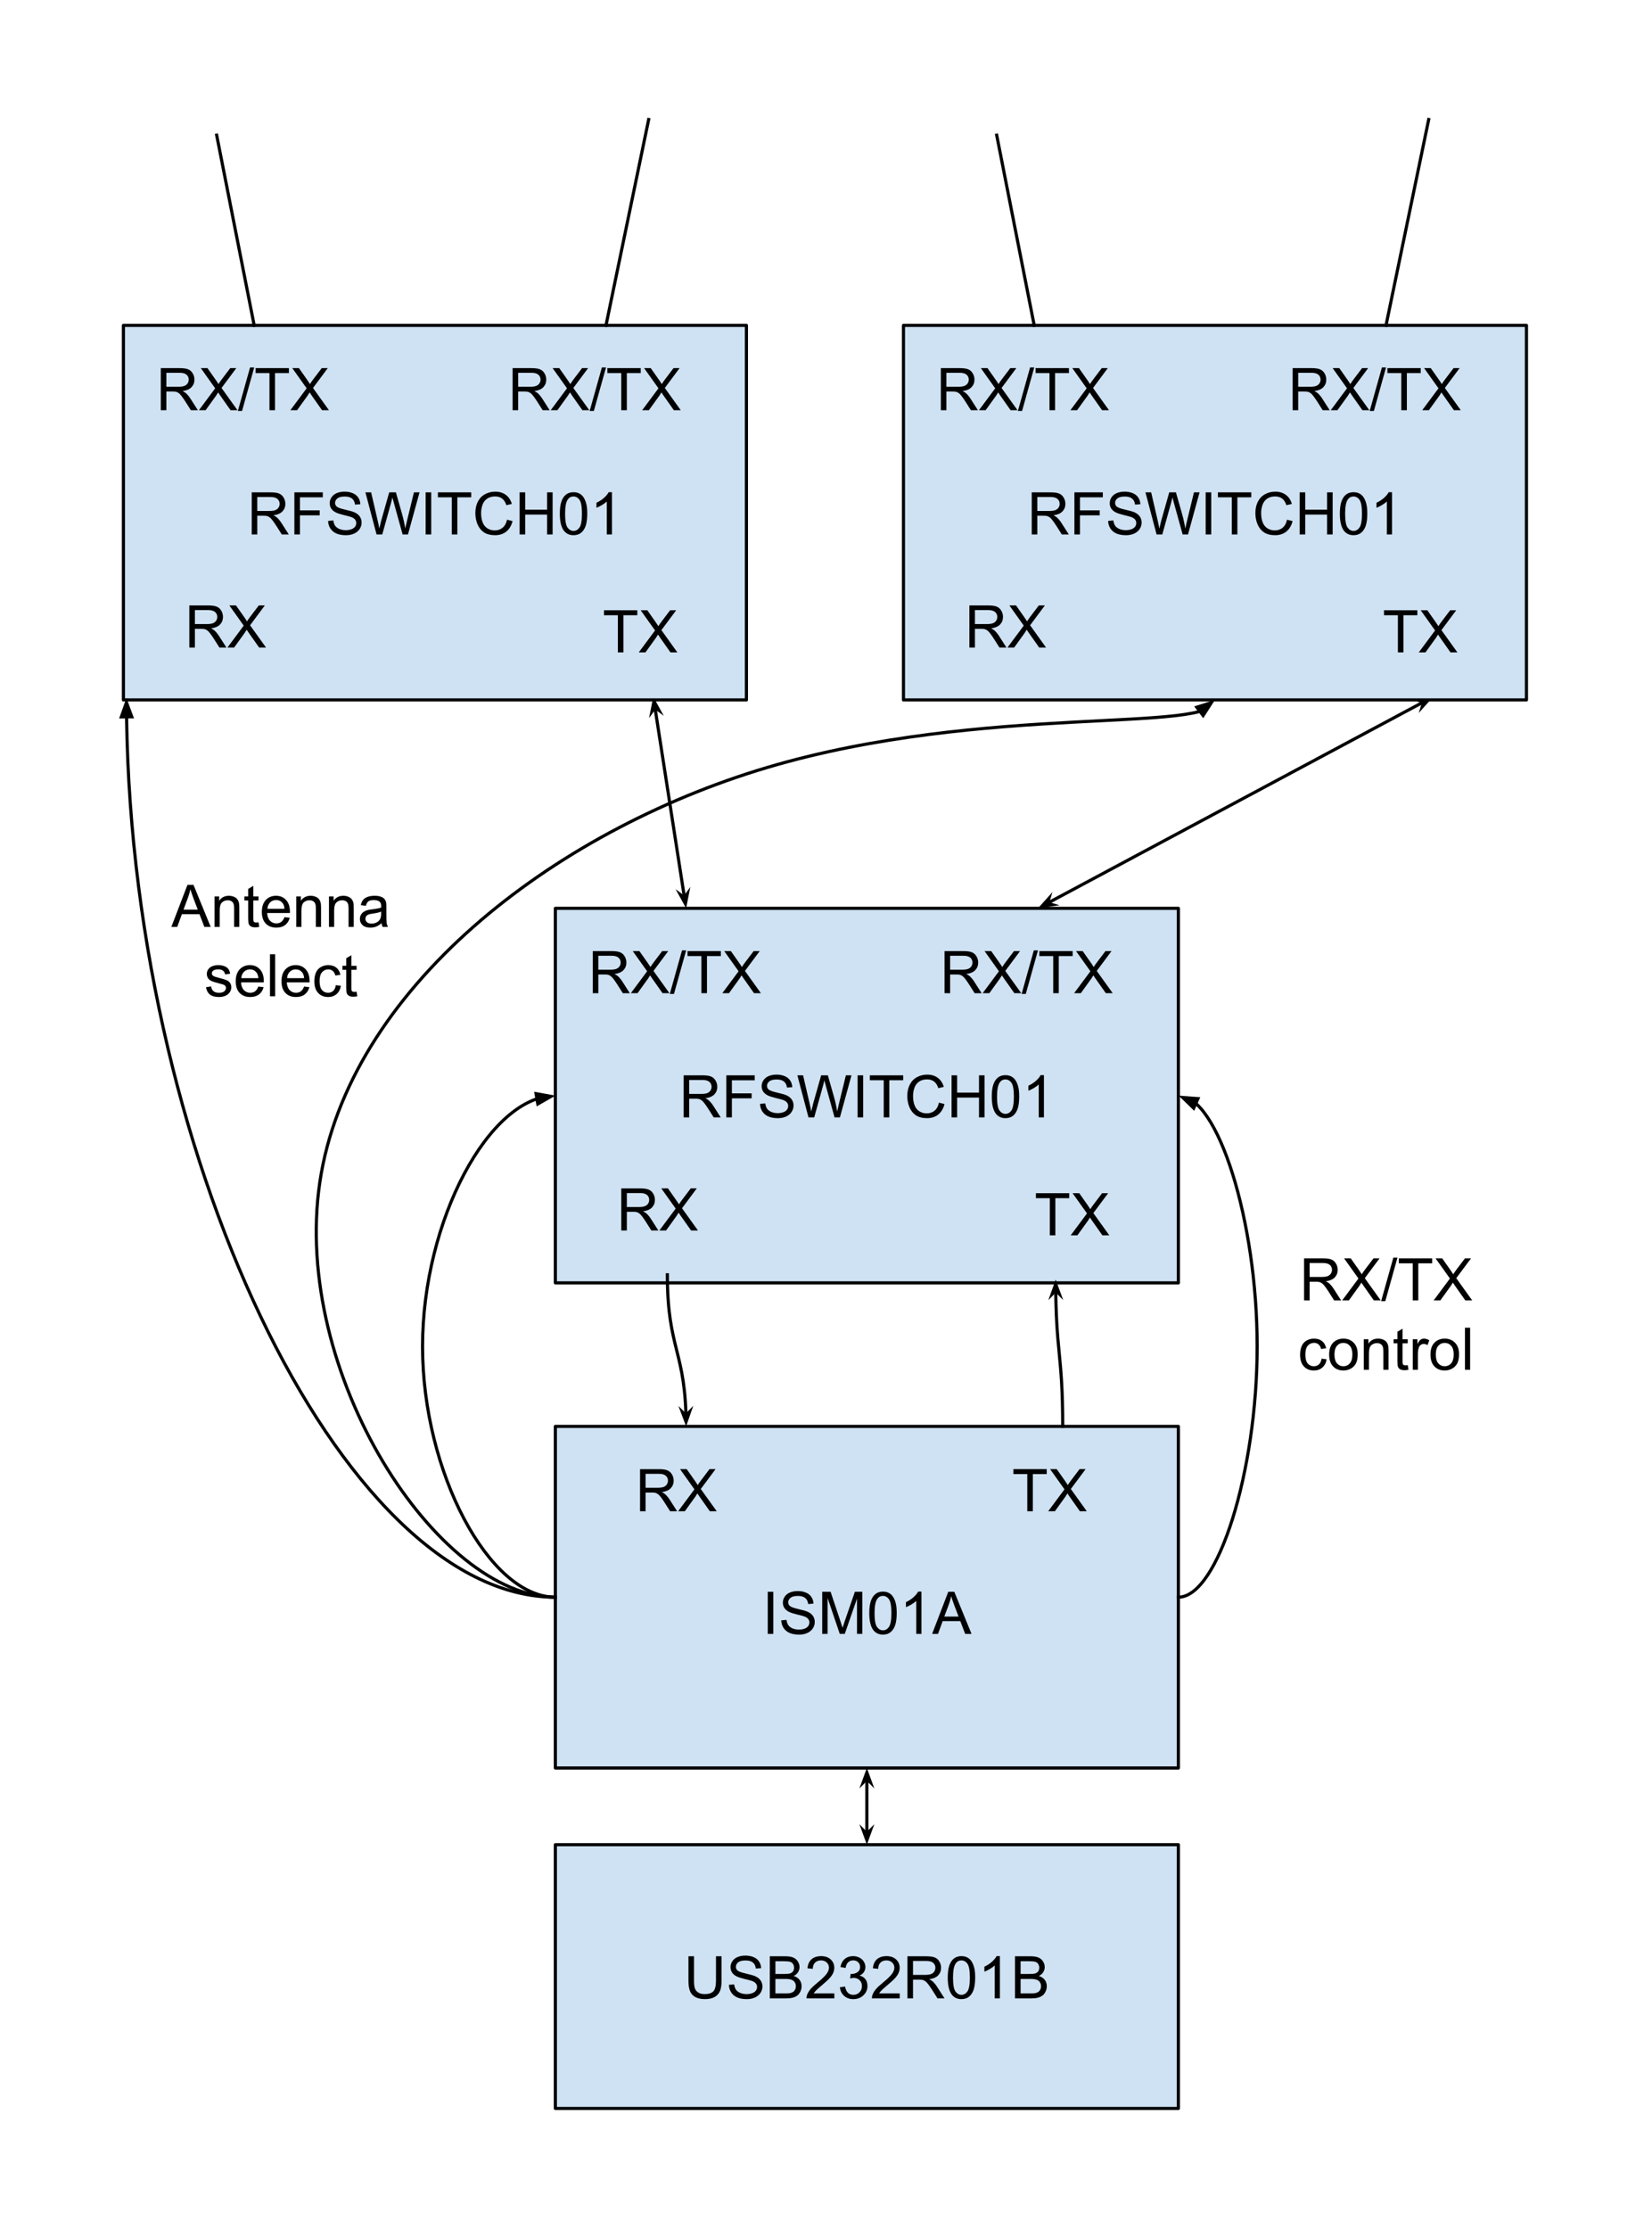 <?xml version="1.0" encoding="UTF-8" standalone="no"?>
<svg
   xmlns:dc="http://purl.org/dc/elements/1.1/"
   xmlns:cc="http://creativecommons.org/ns#"
   xmlns:rdf="http://www.w3.org/1999/02/22-rdf-syntax-ns#"
   xmlns:svg="http://www.w3.org/2000/svg"
   xmlns="http://www.w3.org/2000/svg"
   xmlns:sodipodi="http://sodipodi.sourceforge.net/DTD/sodipodi-0.dtd"
   xmlns:inkscape="http://www.inkscape.org/namespaces/inkscape"
   version="1.1"
   viewBox="0 0 524.159 707.035"
   stroke-miterlimit="10"
   id="svg191"
   sodipodi:docname="TFMODEM01_multi_antenna_extension.svg"
   width="13.868cm"
   height="18.707cm"
   style="fill:none;stroke:none;stroke-linecap:square;stroke-miterlimit:10"
   inkscape:version="0.92.3 (2405546, 2018-03-11)">
  <defs
     id="defs195" />
  <sodipodi:namedview
     pagecolor="#ffffff"
     bordercolor="#666666"
     borderopacity="1"
     objecttolerance="10"
     gridtolerance="10"
     guidetolerance="10"
     inkscape:pageopacity="0"
     inkscape:pageshadow="2"
     inkscape:window-width="1853"
     inkscape:window-height="1052"
     id="namedview193"
     showgrid="false"
     units="cm"
     fit-margin-top="1"
     fit-margin-bottom="1"
     fit-margin-left="1"
     fit-margin-right="1"
     inkscape:zoom="0.65555556"
     inkscape:cx="444.44607"
     inkscape:cy="323.24283"
     inkscape:window-x="1147"
     inkscape:window-y="428"
     inkscape:window-maximized="1"
     inkscape:current-layer="g189" />
  <clipPath
     id="p.0">
    <path
       d="M 0,0 H 960 V 720 H 0 Z"
       id="path2"
       inkscape:connector-curvature="0"
       style="clip-rule:nonzero" />
  </clipPath>
  <g
     clip-path="url(#p.0)"
     id="g189"
     transform="translate(-360.71,-4.19)">
    <path
       d="M 0,0 H 960 V 720 H 0 Z"
       id="path5"
       inkscape:connector-curvature="0"
       style="fill:#000000;fill-opacity:0;fill-rule:evenodd" />
    <path
       d="M 536.921,292.278 H 734.591 V 411.081 H 536.921 Z"
       id="path7"
       inkscape:connector-curvature="0"
       style="fill:#cfe2f3;fill-rule:evenodd" />
    <path
       d="M 536.921,292.278 H 734.591 V 411.081 H 536.921 Z"
       id="path9"
       inkscape:connector-curvature="0"
       style="fill-rule:evenodd;stroke:#000000;stroke-width:1;stroke-linecap:butt;stroke-linejoin:round" />
    <path
       d="M 536.921,456.596 H 734.591 V 564.942 H 536.921 Z"
       id="path11"
       inkscape:connector-curvature="0"
       style="fill:#cfe2f3;fill-rule:evenodd" />
    <path
       d="M 536.921,456.596 H 734.591 V 564.942 H 536.921 Z"
       id="path13"
       inkscape:connector-curvature="0"
       style="fill-rule:evenodd;stroke:#000000;stroke-width:1;stroke-linecap:butt;stroke-linejoin:round" />
    <path
       d="m 564.827,315.68 h 141.858 v 72 H 564.827 Z"
       id="path15"
       inkscape:connector-curvature="0"
       style="fill:#000000;fill-opacity:0;fill-rule:evenodd" />
    <path
       d="m 577.626,358.6 v -13.359 h 5.922 q 1.781,0 2.703,0.359 0.938,0.359 1.484,1.281 0.562,0.906 0.562,2.016 0,1.406 -0.922,2.391 -0.922,0.969 -2.844,1.234 0.703,0.344 1.078,0.672 0.766,0.703 1.453,1.766 l 2.328,3.641 h -2.219 l -1.766,-2.781 q -0.781,-1.203 -1.281,-1.828 -0.5,-0.641 -0.906,-0.891 -0.391,-0.266 -0.797,-0.359 -0.297,-0.078 -0.984,-0.078 h -2.047 v 5.938 z m 1.766,-7.453 h 3.797 q 1.219,0 1.891,-0.25 0.688,-0.266 1.047,-0.812 0.359,-0.547 0.359,-1.188 0,-0.953 -0.688,-1.562 -0.688,-0.609 -2.188,-0.609 h -4.219 z m 11.77,7.453 v -13.359 h 9.016 v 1.578 h -7.25 v 4.141 h 6.266 v 1.578 h -6.266 v 6.062 z m 10.709,-4.297 1.656,-0.141 q 0.125,1 0.547,1.641 0.438,0.641 1.344,1.047 0.922,0.391 2.062,0.391 1,0 1.781,-0.297 0.781,-0.297 1.156,-0.812 0.375,-0.531 0.375,-1.156 0,-0.625 -0.375,-1.094 -0.359,-0.469 -1.188,-0.797 -0.547,-0.203 -2.391,-0.641 -1.828,-0.453 -2.562,-0.844 -0.969,-0.5 -1.438,-1.234 -0.469,-0.75 -0.469,-1.672 0,-1 0.578,-1.875 0.578,-0.891 1.672,-1.344 1.109,-0.453 2.453,-0.453 1.484,0 2.609,0.484 1.141,0.469 1.75,1.406 0.609,0.922 0.656,2.094 l -1.688,0.125 q -0.141,-1.266 -0.938,-1.906 -0.781,-0.656 -2.312,-0.656 -1.609,0 -2.344,0.594 -0.734,0.594 -0.734,1.422 0,0.719 0.531,1.172 0.5,0.469 2.656,0.969 2.156,0.484 2.953,0.844 1.172,0.531 1.719,1.359 0.562,0.828 0.562,1.906 0,1.062 -0.609,2.016 -0.609,0.938 -1.75,1.469 -1.141,0.516 -2.578,0.516 -1.812,0 -3.047,-0.531 -1.219,-0.531 -1.922,-1.594 -0.688,-1.062 -0.719,-2.406 z m 15.365,4.297 -3.531,-13.359 h 1.812 l 2.031,8.766 q 0.328,1.375 0.562,2.719 0.5,-2.141 0.594,-2.469 l 2.547,-9.016 h 2.125 l 1.922,6.766 q 0.719,2.516 1.031,4.719 0.266,-1.266 0.672,-2.891 l 2.094,-8.594 h 1.781 l -3.672,13.359 h -1.703 l -2.812,-10.172 q -0.359,-1.281 -0.422,-1.562 -0.203,0.906 -0.391,1.562 l -2.828,10.172 z m 15.577,0 v -13.359 h 1.766 v 13.359 z m 8.293,0 v -11.781 h -4.406 v -1.578 h 10.578 v 1.578 h -4.406 v 11.781 z m 17.521,-4.688 1.766,0.453 q -0.562,2.172 -2,3.328 -1.438,1.141 -3.531,1.141 -2.156,0 -3.516,-0.875 -1.344,-0.891 -2.062,-2.547 -0.703,-1.672 -0.703,-3.594 0,-2.078 0.797,-3.625 0.797,-1.562 2.266,-2.359 1.484,-0.812 3.25,-0.812 2,0 3.359,1.016 1.375,1.016 1.906,2.875 l -1.734,0.406 q -0.469,-1.453 -1.359,-2.109 -0.875,-0.672 -2.203,-0.672 -1.547,0 -2.578,0.734 -1.031,0.734 -1.453,1.984 -0.422,1.234 -0.422,2.562 0,1.703 0.5,2.969 0.5,1.266 1.547,1.906 1.047,0.625 2.266,0.625 1.484,0 2.516,-0.859 1.031,-0.859 1.391,-2.547 z m 4.004,4.688 v -13.359 h 1.766 v 5.484 h 6.938 v -5.484 h 1.766 v 13.359 h -1.766 v -6.297 h -6.938 v 6.297 z m 12.754,-6.594 q 0,-2.359 0.484,-3.797 0.484,-1.453 1.438,-2.234 0.969,-0.781 2.422,-0.781 1.078,0 1.891,0.438 0.812,0.422 1.328,1.25 0.531,0.812 0.828,1.984 0.312,1.156 0.312,3.141 0,2.359 -0.484,3.812 -0.484,1.438 -1.453,2.234 -0.953,0.781 -2.422,0.781 -1.922,0 -3.031,-1.391 -1.312,-1.672 -1.312,-5.438 z m 1.672,0 q 0,3.297 0.766,4.391 0.781,1.078 1.906,1.078 1.141,0 1.906,-1.094 0.766,-1.094 0.766,-4.375 0,-3.297 -0.766,-4.375 -0.766,-1.078 -1.922,-1.078 -1.125,0 -1.797,0.953 -0.859,1.219 -0.859,4.5 z m 14.876,6.594 h -1.641 v -10.453 q -0.594,0.562 -1.562,1.141 -0.953,0.562 -1.719,0.844 v -1.594 q 1.375,-0.641 2.406,-1.562 1.031,-0.922 1.453,-1.781 h 1.062 z"
       id="path17"
       inkscape:connector-curvature="0"
       style="fill:#000000;fill-rule:nonzero" />
    <path
       d="m 572.454,408.522 c 0,12.018 1.488,18.029 2.976,24.037 1.488,6.008 2.976,12.013 2.976,24.026"
       id="path19"
       inkscape:connector-curvature="0"
       style="fill:#000000;fill-opacity:0;fill-rule:evenodd" />
    <path
       d="m 572.454,408.522 c 0,12.018 1.488,18.029 2.976,24.037 0.744,3.004 1.488,6.007 2.046,9.761 0.279,1.877 0.512,3.942 0.674,6.288 0.081,1.173 0.145,2.417 0.189,3.742 l 0.023,0.808"
       id="path21"
       inkscape:connector-curvature="0"
       style="fill-rule:evenodd;stroke:#000000;stroke-width:1;stroke-linecap:butt;stroke-linejoin:round" />
    <path
       d="m 578.363,453.159 -1.139,-1.11 1.164,3.075 1.085,-3.104 z"
       id="path23"
       inkscape:connector-curvature="0"
       style="fill:#000000;fill-rule:evenodd;stroke:#000000;stroke-width:1;stroke-linecap:butt" />
    <path
       d="m 695.661,410.045 c 0,11.638 0.559,17.457 1.118,23.276 0.559,5.819 1.118,11.638 1.118,23.276"
       id="path25"
       inkscape:connector-curvature="0"
       style="fill:#000000;fill-opacity:0;fill-rule:evenodd" />
    <path
       d="m 695.68,413.472 0.006,0.676 c 0.016,1.284 0.04,2.489 0.071,3.625 0.061,2.273 0.148,4.273 0.253,6.092 0.21,3.637 0.489,6.546 0.769,9.456 0.559,5.819 1.118,11.638 1.118,23.276"
       id="path27"
       inkscape:connector-curvature="0"
       style="fill-rule:evenodd;stroke:#000000;stroke-width:1;stroke-linecap:butt;stroke-linejoin:round" />
    <path
       d="m 695.68,413.472 1.131,1.118 -1.141,-3.084 -1.108,3.096 z"
       id="path29"
       inkscape:connector-curvature="0"
       style="fill:#000000;fill-rule:evenodd;stroke:#000000;stroke-width:1;stroke-linecap:butt" />
    <path
       d="m 589.158,487.832 h 93.197 V 543.139 H 589.158 Z"
       id="path31"
       inkscape:connector-curvature="0"
       style="fill:#000000;fill-opacity:0;fill-rule:evenodd" />
    <path
       d="m 604.309,522.406 v -13.359 h 1.766 v 13.359 z m 4.293,-4.297 1.656,-0.141 q 0.125,1 0.547,1.641 0.438,0.641 1.344,1.047 0.922,0.391 2.062,0.391 1,0 1.781,-0.297 0.781,-0.297 1.156,-0.812 0.375,-0.531 0.375,-1.156 0,-0.625 -0.375,-1.094 -0.359,-0.469 -1.188,-0.797 -0.547,-0.203 -2.391,-0.641 -1.828,-0.453 -2.562,-0.844 -0.969,-0.5 -1.438,-1.234 -0.469,-0.75 -0.469,-1.672 0,-1 0.578,-1.875 0.578,-0.891 1.672,-1.344 1.109,-0.453 2.453,-0.453 1.484,0 2.609,0.484 1.141,0.469 1.75,1.406 0.609,0.922 0.656,2.094 l -1.688,0.125 q -0.141,-1.266 -0.938,-1.906 -0.781,-0.656 -2.312,-0.656 -1.609,0 -2.344,0.594 -0.734,0.594 -0.734,1.422 0,0.719 0.531,1.172 0.5,0.469 2.656,0.969 2.156,0.484 2.953,0.844 1.172,0.531 1.719,1.359 0.562,0.828 0.562,1.906 0,1.062 -0.609,2.016 -0.609,0.938 -1.75,1.469 -1.141,0.516 -2.578,0.516 -1.812,0 -3.047,-0.531 -1.219,-0.531 -1.922,-1.594 -0.688,-1.062 -0.719,-2.406 z m 12.99,4.297 v -13.359 h 2.656 l 3.156,9.453 q 0.438,1.328 0.641,1.984 0.234,-0.734 0.703,-2.141 l 3.203,-9.297 h 2.375 v 13.359 h -1.703 v -11.172 l -3.875,11.172 h -1.594 l -3.859,-11.375 v 11.375 z m 14.931,-6.594 q 0,-2.359 0.484,-3.797 0.484,-1.453 1.438,-2.234 0.969,-0.781 2.422,-0.781 1.078,0 1.891,0.438 0.812,0.422 1.328,1.25 0.531,0.812 0.828,1.984 0.312,1.156 0.312,3.141 0,2.359 -0.484,3.812 -0.484,1.438 -1.453,2.234 -0.953,0.781 -2.422,0.781 -1.922,0 -3.031,-1.391 -1.312,-1.672 -1.312,-5.438 z m 1.672,0 q 0,3.297 0.766,4.391 0.781,1.078 1.906,1.078 1.141,0 1.906,-1.094 0.766,-1.094 0.766,-4.375 0,-3.297 -0.766,-4.375 -0.766,-1.078 -1.922,-1.078 -1.125,0 -1.797,0.953 -0.859,1.219 -0.859,4.5 z m 14.876,6.594 h -1.641 v -10.453 q -0.594,0.563 -1.562,1.141 -0.953,0.562 -1.719,0.844 v -1.594 q 1.375,-0.641 2.406,-1.563 1.031,-0.922 1.453,-1.781 h 1.062 z m 3.391,0 5.125,-13.359 h 1.906 l 5.469,13.359 h -2.016 l -1.547,-4.047 h -5.594 l -1.469,4.047 z m 3.859,-5.484 h 4.531 l -1.406,-3.703 q -0.625,-1.688 -0.938,-2.766 -0.266,1.281 -0.719,2.547 z"
       id="path33"
       inkscape:connector-curvature="0"
       style="fill:#000000;fill-rule:nonzero" />
    <path
       d="m 553.32,456.596 h 50.173 v 40.976 H 553.32 Z"
       id="path35"
       inkscape:connector-curvature="0"
       style="fill:#000000;fill-opacity:0;fill-rule:evenodd" />
    <path
       d="m 563.789,483.516 v -13.359 h 5.922 q 1.781,0 2.703,0.359 0.938,0.359 1.484,1.281 0.562,0.906 0.562,2.016 0,1.406 -0.922,2.391 -0.922,0.969 -2.844,1.234 0.703,0.344 1.078,0.672 0.766,0.703 1.453,1.766 l 2.328,3.641 h -2.219 l -1.766,-2.781 q -0.781,-1.203 -1.281,-1.828 -0.5,-0.641 -0.906,-0.891 -0.391,-0.266 -0.797,-0.359 -0.297,-0.078 -0.984,-0.078 h -2.047 v 5.938 z m 1.766,-7.453 h 3.797 q 1.219,0 1.891,-0.25 0.688,-0.266 1.047,-0.812 0.359,-0.547 0.359,-1.188 0,-0.953 -0.688,-1.562 -0.688,-0.609 -2.188,-0.609 h -4.219 z m 10.317,7.453 5.172,-6.953 -4.562,-6.406 h 2.109 l 2.422,3.438 q 0.75,1.062 1.078,1.625 0.438,-0.719 1.047,-1.516 l 2.688,-3.547 h 1.922 l -4.688,6.297 5.062,7.062 h -2.188 l -3.359,-4.766 q -0.281,-0.406 -0.594,-0.891 -0.438,0.734 -0.625,1 l -3.359,4.656 z"
       id="path37"
       inkscape:connector-curvature="0"
       style="fill:#000000;fill-rule:nonzero" />
    <path
       d="m 672.811,456.596 h 50.173 v 40.976 h -50.173 z"
       id="path39"
       inkscape:connector-curvature="0"
       style="fill:#000000;fill-opacity:0;fill-rule:evenodd" />
    <path
       d="m 686.655,483.516 v -11.781 h -4.406 v -1.578 h 10.578 v 1.578 h -4.406 v 11.781 z m 6.63,0 5.172,-6.953 -4.562,-6.406 h 2.109 l 2.422,3.438 q 0.75,1.062 1.078,1.625 0.438,-0.719 1.047,-1.516 l 2.688,-3.547 h 1.922 l -4.688,6.297 5.062,7.062 h -2.188 l -3.359,-4.766 q -0.281,-0.406 -0.594,-0.891 -0.438,0.734 -0.625,1 l -3.359,4.656 z"
       id="path41"
       inkscape:connector-curvature="0"
       style="fill:#000000;fill-rule:nonzero" />
    <path
       d="m 538.312,292.278 h 80.189 v 40.976 H 538.312 Z"
       id="path43"
       inkscape:connector-curvature="0"
       style="fill:#000000;fill-opacity:0;fill-rule:evenodd" />
    <path
       d="m 548.781,319.198 v -13.359 h 5.922 q 1.781,0 2.703,0.359 0.938,0.359 1.484,1.281 0.562,0.906 0.562,2.016 0,1.406 -0.922,2.391 -0.922,0.969 -2.844,1.234 0.703,0.344 1.078,0.672 0.766,0.703 1.453,1.766 l 2.328,3.641 h -2.219 l -1.766,-2.781 q -0.781,-1.203 -1.281,-1.828 -0.5,-0.641 -0.906,-0.891 -0.391,-0.266 -0.797,-0.359 -0.297,-0.078 -0.984,-0.078 h -2.047 v 5.938 z m 1.766,-7.453 h 3.797 q 1.219,0 1.891,-0.25 0.688,-0.266 1.047,-0.812 0.359,-0.547 0.359,-1.188 0,-0.953 -0.688,-1.562 -0.688,-0.609 -2.188,-0.609 h -4.219 z m 10.317,7.453 5.172,-6.953 -4.562,-6.406 h 2.109 l 2.422,3.438 q 0.75,1.062 1.078,1.625 0.438,-0.719 1.047,-1.516 l 2.688,-3.547 h 1.922 l -4.688,6.297 5.062,7.062 h -2.188 l -3.359,-4.766 q -0.281,-0.406 -0.594,-0.891 -0.438,0.734 -0.625,1 l -3.359,4.656 z m 12.365,0.234 3.875,-13.812 h 1.312 l -3.859,13.812 z m 10.027,-0.234 v -11.781 h -4.406 v -1.578 h 10.578 v 1.578 h -4.406 v 11.781 z m 6.63,0 5.172,-6.953 -4.562,-6.406 h 2.109 l 2.422,3.438 q 0.75,1.062 1.078,1.625 0.438,-0.719 1.047,-1.516 l 2.688,-3.547 h 1.922 l -4.688,6.297 5.062,7.062 h -2.188 l -3.359,-4.766 q -0.281,-0.406 -0.594,-0.891 -0.438,0.734 -0.625,1 l -3.359,4.656 z"
       id="path45"
       inkscape:connector-curvature="0"
       style="fill:#000000;fill-rule:nonzero" />
    <path
       d="m 649.937,292.278 h 80.189 v 40.976 H 649.937 Z"
       id="path47"
       inkscape:connector-curvature="0"
       style="fill:#000000;fill-opacity:0;fill-rule:evenodd" />
    <path
       d="m 660.406,319.198 v -13.359 h 5.922 q 1.781,0 2.703,0.359 0.938,0.359 1.484,1.281 0.562,0.906 0.562,2.016 0,1.406 -0.922,2.391 -0.922,0.969 -2.844,1.234 0.703,0.344 1.078,0.672 0.766,0.703 1.453,1.766 l 2.328,3.641 h -2.219 l -1.766,-2.781 q -0.781,-1.203 -1.281,-1.828 -0.5,-0.641 -0.906,-0.891 -0.391,-0.266 -0.797,-0.359 -0.297,-0.078 -0.984,-0.078 h -2.047 v 5.938 z m 1.766,-7.453 h 3.797 q 1.219,0 1.891,-0.25 0.688,-0.266 1.047,-0.812 0.359,-0.547 0.359,-1.188 0,-0.953 -0.688,-1.562 -0.688,-0.609 -2.188,-0.609 h -4.219 z m 10.317,7.453 5.172,-6.953 -4.562,-6.406 h 2.109 l 2.422,3.438 q 0.75,1.062 1.078,1.625 0.438,-0.719 1.047,-1.516 l 2.688,-3.547 h 1.922 l -4.688,6.297 5.062,7.062 h -2.188 l -3.359,-4.766 q -0.281,-0.406 -0.594,-0.891 -0.438,0.734 -0.625,1 l -3.359,4.656 z m 12.365,0.234 3.875,-13.812 h 1.312 l -3.859,13.812 z m 10.027,-0.234 v -11.781 h -4.406 v -1.578 h 10.578 v 1.578 h -4.406 v 11.781 z m 6.63,0 5.172,-6.953 -4.562,-6.406 h 2.109 l 2.422,3.438 q 0.75,1.062 1.078,1.625 0.438,-0.719 1.047,-1.516 l 2.688,-3.547 h 1.922 l -4.688,6.297 5.062,7.062 h -2.188 l -3.359,-4.766 q -0.281,-0.406 -0.594,-0.891 -0.438,0.734 -0.625,1 l -3.359,4.656 z"
       id="path49"
       inkscape:connector-curvature="0"
       style="fill:#000000;fill-rule:nonzero" />
    <path
       d="m 679.953,369.081 h 50.173 v 40.976 h -50.173 z"
       id="path51"
       inkscape:connector-curvature="0"
       style="fill:#000000;fill-opacity:0;fill-rule:evenodd" />
    <path
       d="m 693.797,396.001 v -11.781 h -4.406 v -1.578 h 10.578 v 1.578 h -4.406 v 11.781 z m 6.63,0 5.172,-6.953 -4.562,-6.406 h 2.109 l 2.422,3.438 q 0.75,1.062 1.078,1.625 0.438,-0.719 1.047,-1.516 l 2.688,-3.547 h 1.922 l -4.688,6.297 5.062,7.062 h -2.188 L 707.13,391.236 q -0.281,-0.406 -0.594,-0.891 -0.438,0.734 -0.625,1 l -3.359,4.656 z"
       id="path53"
       inkscape:connector-curvature="0"
       style="fill:#000000;fill-rule:nonzero" />
    <path
       d="M 690.032,292.278 815.48,225.16"
       id="path55"
       inkscape:connector-curvature="0"
       style="fill:#000000;fill-opacity:0;fill-rule:evenodd" />
    <path
       d="M 693.053,290.661 812.459,226.777"
       id="path57"
       inkscape:connector-curvature="0"
       style="fill-rule:evenodd;stroke:#000000;stroke-width:1;stroke-linecap:butt;stroke-linejoin:round" />
    <path
       d="m 693.053,290.661 0.461,-1.522 -2.194,2.449 3.255,-0.466 z"
       id="path59"
       inkscape:connector-curvature="0"
       style="fill:#000000;fill-rule:evenodd;stroke:#000000;stroke-width:1;stroke-linecap:butt" />
    <path
       d="m 812.459,226.777 -0.461,1.522 2.194,-2.449 -3.255,0.466 z"
       id="path61"
       inkscape:connector-curvature="0"
       style="fill:#000000;fill-rule:evenodd;stroke:#000000;stroke-width:1;stroke-linecap:butt" />
    <path
       d="M 578.407,292.278 567.982,225.16"
       id="path63"
       inkscape:connector-curvature="0"
       style="fill:#000000;fill-opacity:0;fill-rule:evenodd" />
    <path
       d="m 577.881,288.892 -9.373,-60.345"
       id="path65"
       inkscape:connector-curvature="0"
       style="fill-rule:evenodd;stroke:#000000;stroke-width:1;stroke-linecap:butt;stroke-linejoin:round" />
    <path
       d="m 577.881,288.892 -1.284,-0.939 1.586,2.881 0.637,-3.226 z"
       id="path67"
       inkscape:connector-curvature="0"
       style="fill:#000000;fill-rule:evenodd;stroke:#000000;stroke-width:1;stroke-linecap:butt" />
    <path
       d="m 568.508,228.547 1.284,0.939 -1.586,-2.881 -0.637,3.226 z"
       id="path69"
       inkscape:connector-curvature="0"
       style="fill:#000000;fill-rule:evenodd;stroke:#000000;stroke-width:1;stroke-linecap:butt" />
    <path
       d="m 547.367,367.546 h 50.173 v 40.976 h -50.173 z"
       id="path71"
       inkscape:connector-curvature="0"
       style="fill:#000000;fill-opacity:0;fill-rule:evenodd" />
    <path
       d="m 557.836,394.466 v -13.359 h 5.922 q 1.781,0 2.703,0.359 0.938,0.359 1.484,1.281 0.562,0.906 0.562,2.016 0,1.406 -0.922,2.391 -0.922,0.969 -2.844,1.234 0.703,0.344 1.078,0.672 0.766,0.703 1.453,1.766 l 2.328,3.641 h -2.219 l -1.766,-2.781 q -0.781,-1.203 -1.281,-1.828 -0.5,-0.641 -0.906,-0.891 -0.391,-0.266 -0.797,-0.359 -0.297,-0.078 -0.984,-0.078 h -2.047 v 5.938 z m 1.766,-7.453 h 3.797 q 1.219,0 1.891,-0.25 0.688,-0.266 1.047,-0.812 0.359,-0.547 0.359,-1.188 0,-0.953 -0.688,-1.562 -0.688,-0.609 -2.188,-0.609 h -4.219 z m 10.317,7.453 5.172,-6.953 -4.562,-6.406 h 2.109 l 2.422,3.438 q 0.75,1.062 1.078,1.625 0.438,-0.719 1.047,-1.516 l 2.688,-3.547 h 1.922 l -4.688,6.297 5.062,7.062 h -2.188 l -3.359,-4.766 q -0.281,-0.406 -0.594,-0.891 -0.438,0.734 -0.625,1 l -3.359,4.656 z"
       id="path73"
       inkscape:connector-curvature="0"
       style="fill:#000000;fill-rule:nonzero" />
    <path
       d="M 399.871,107.378 H 597.541 V 226.181 H 399.871 Z"
       id="path75"
       inkscape:connector-curvature="0"
       style="fill:#cfe2f3;fill-rule:evenodd" />
    <path
       d="M 399.871,107.378 H 597.541 V 226.181 H 399.871 Z"
       id="path77"
       inkscape:connector-curvature="0"
       style="fill-rule:evenodd;stroke:#000000;stroke-width:1;stroke-linecap:butt;stroke-linejoin:round" />
    <path
       d="M 427.777,130.78 H 569.635 v 72 H 427.777 Z"
       id="path79"
       inkscape:connector-curvature="0"
       style="fill:#000000;fill-opacity:0;fill-rule:evenodd" />
    <path
       d="m 440.576,173.7 v -13.359 h 5.922 q 1.781,0 2.703,0.359 0.938,0.359 1.484,1.281 0.562,0.906 0.562,2.016 0,1.406 -0.922,2.391 -0.922,0.969 -2.844,1.234 0.703,0.344 1.078,0.672 0.766,0.703 1.453,1.766 l 2.328,3.641 h -2.219 l -1.766,-2.781 q -0.781,-1.203 -1.281,-1.828 -0.5,-0.641 -0.906,-0.891 -0.391,-0.266 -0.797,-0.359 -0.297,-0.078 -0.984,-0.078 h -2.047 v 5.938 z m 1.766,-7.453 h 3.797 q 1.219,0 1.891,-0.25 0.688,-0.266 1.047,-0.812 0.359,-0.547 0.359,-1.188 0,-0.953 -0.688,-1.562 -0.688,-0.609 -2.188,-0.609 h -4.219 z m 11.77,7.453 v -13.359 h 9.016 v 1.578 h -7.25 v 4.141 h 6.266 v 1.578 h -6.266 v 6.062 z m 10.708,-4.297 1.656,-0.141 q 0.125,1 0.547,1.641 0.438,0.641 1.344,1.047 0.922,0.391 2.062,0.391 1,0 1.781,-0.297 0.781,-0.297 1.156,-0.812 0.375,-0.531 0.375,-1.156 0,-0.625 -0.375,-1.094 -0.359,-0.469 -1.188,-0.797 -0.547,-0.203 -2.391,-0.641 -1.828,-0.453 -2.562,-0.844 -0.969,-0.5 -1.438,-1.234 -0.469,-0.75 -0.469,-1.672 0,-1 0.578,-1.875 0.578,-0.891 1.672,-1.344 1.109,-0.453 2.453,-0.453 1.484,0 2.609,0.484 1.141,0.469 1.75,1.406 0.609,0.922 0.656,2.094 l -1.688,0.125 q -0.141,-1.266 -0.938,-1.906 -0.781,-0.656 -2.312,-0.656 -1.609,0 -2.344,0.594 -0.734,0.594 -0.734,1.422 0,0.719 0.531,1.172 0.5,0.469 2.656,0.969 2.156,0.484 2.953,0.844 1.172,0.531 1.719,1.359 0.562,0.828 0.562,1.906 0,1.062 -0.609,2.016 -0.609,0.938 -1.75,1.469 -1.141,0.516 -2.578,0.516 -1.812,0 -3.047,-0.531 -1.219,-0.531 -1.922,-1.594 -0.688,-1.062 -0.719,-2.406 z m 15.365,4.297 -3.531,-13.359 h 1.812 l 2.031,8.766 q 0.328,1.375 0.562,2.719 0.5,-2.141 0.594,-2.469 l 2.547,-9.016 h 2.125 l 1.922,6.766 q 0.719,2.516 1.031,4.719 0.266,-1.266 0.672,-2.891 l 2.094,-8.594 h 1.781 l -3.672,13.359 h -1.703 l -2.812,-10.172 q -0.359,-1.281 -0.422,-1.562 -0.203,0.906 -0.391,1.562 l -2.828,10.172 z m 15.577,0 v -13.359 h 1.766 v 13.359 z m 8.293,0 v -11.781 h -4.406 v -1.578 h 10.578 v 1.578 h -4.406 v 11.781 z m 17.521,-4.688 1.766,0.453 q -0.562,2.172 -2,3.328 -1.438,1.141 -3.531,1.141 -2.156,0 -3.516,-0.875 -1.344,-0.891 -2.062,-2.547 -0.703,-1.672 -0.703,-3.594 0,-2.078 0.797,-3.625 0.797,-1.562 2.266,-2.359 1.484,-0.812 3.25,-0.812 2,0 3.359,1.016 1.375,1.016 1.906,2.875 l -1.734,0.406 q -0.469,-1.453 -1.359,-2.109 -0.875,-0.672 -2.203,-0.672 -1.547,0 -2.578,0.734 -1.031,0.734 -1.453,1.984 -0.422,1.234 -0.422,2.562 0,1.703 0.5,2.969 0.5,1.266 1.547,1.906 1.047,0.625 2.266,0.625 1.484,0 2.516,-0.859 1.031,-0.859 1.391,-2.547 z m 4.004,4.688 v -13.359 h 1.766 v 5.484 h 6.938 v -5.484 h 1.766 v 13.359 h -1.766 v -6.297 h -6.938 v 6.297 z m 12.754,-6.594 q 0,-2.359 0.484,-3.797 0.484,-1.453 1.438,-2.234 0.969,-0.781 2.422,-0.781 1.078,0 1.891,0.438 0.812,0.422 1.328,1.25 0.531,0.812 0.828,1.984 0.312,1.156 0.312,3.141 0,2.359 -0.484,3.812 -0.484,1.438 -1.453,2.234 -0.953,0.781 -2.422,0.781 -1.922,0 -3.031,-1.391 -1.312,-1.672 -1.312,-5.438 z m 1.672,0 q 0,3.297 0.766,4.391 0.781,1.078 1.906,1.078 1.141,0 1.906,-1.094 0.766,-1.094 0.766,-4.375 0,-3.297 -0.766,-4.375 -0.766,-1.078 -1.922,-1.078 -1.125,0 -1.797,0.953 -0.859,1.219 -0.859,4.5 z m 14.876,6.594 h -1.641 v -10.453 q -0.594,0.562 -1.562,1.141 -0.953,0.562 -1.719,0.844 v -1.594 q 1.375,-0.641 2.406,-1.562 1.031,-0.922 1.453,-1.781 h 1.062 z"
       id="path81"
       inkscape:connector-curvature="0"
       style="fill:#000000;fill-rule:nonzero" />
    <path
       d="m 401.262,107.378 h 80.189 v 40.976 h -80.189 z"
       id="path83"
       inkscape:connector-curvature="0"
       style="fill:#000000;fill-opacity:0;fill-rule:evenodd" />
    <path
       d="m 411.731,134.298 v -13.359 h 5.922 q 1.781,0 2.703,0.359 0.938,0.359 1.484,1.281 0.562,0.906 0.562,2.016 0,1.406 -0.922,2.391 -0.922,0.969 -2.844,1.234 0.703,0.344 1.078,0.672 0.766,0.703 1.453,1.766 l 2.328,3.641 h -2.219 l -1.766,-2.781 q -0.781,-1.203 -1.281,-1.828 -0.5,-0.641 -0.906,-0.891 -0.391,-0.266 -0.797,-0.359 -0.297,-0.078 -0.984,-0.078 h -2.047 v 5.938 z m 1.766,-7.453 h 3.797 q 1.219,0 1.891,-0.25 0.688,-0.266 1.047,-0.812 0.359,-0.547 0.359,-1.188 0,-0.953 -0.688,-1.562 -0.688,-0.609 -2.188,-0.609 h -4.219 z m 10.317,7.453 5.172,-6.953 -4.562,-6.406 h 2.109 l 2.422,3.438 q 0.75,1.062 1.078,1.625 0.438,-0.719 1.047,-1.516 l 2.688,-3.547 h 1.922 l -4.688,6.297 5.062,7.063 h -2.188 l -3.359,-4.766 q -0.281,-0.406 -0.594,-0.891 -0.438,0.734 -0.625,1 l -3.359,4.656 z m 12.365,0.234 3.875,-13.812 h 1.312 l -3.859,13.812 z m 10.027,-0.234 V 122.517 h -4.406 v -1.578 h 10.578 v 1.578 h -4.406 v 11.781 z m 6.63,0 5.172,-6.953 -4.562,-6.406 h 2.109 l 2.422,3.438 q 0.75,1.062 1.078,1.625 0.438,-0.719 1.047,-1.516 l 2.688,-3.547 h 1.922 l -4.688,6.297 5.062,7.063 h -2.188 l -3.359,-4.766 q -0.281,-0.406 -0.594,-0.891 -0.438,0.734 -0.625,1 l -3.359,4.656 z"
       id="path85"
       inkscape:connector-curvature="0"
       style="fill:#000000;fill-rule:nonzero" />
    <path
       d="m 512.887,107.378 h 80.189 v 40.976 h -80.189 z"
       id="path87"
       inkscape:connector-curvature="0"
       style="fill:#000000;fill-opacity:0;fill-rule:evenodd" />
    <path
       d="m 523.356,134.298 v -13.359 h 5.922 q 1.781,0 2.703,0.359 0.938,0.359 1.484,1.281 0.562,0.906 0.562,2.016 0,1.406 -0.922,2.391 -0.922,0.969 -2.844,1.234 0.703,0.344 1.078,0.672 0.766,0.703 1.453,1.766 l 2.328,3.641 h -2.219 l -1.766,-2.781 q -0.781,-1.203 -1.281,-1.828 -0.5,-0.641 -0.906,-0.891 -0.391,-0.266 -0.797,-0.359 -0.297,-0.078 -0.984,-0.078 h -2.047 v 5.938 z m 1.766,-7.453 h 3.797 q 1.219,0 1.891,-0.25 0.688,-0.266 1.047,-0.812 0.359,-0.547 0.359,-1.188 0,-0.953 -0.688,-1.562 -0.688,-0.609 -2.188,-0.609 h -4.219 z m 10.317,7.453 5.172,-6.953 -4.562,-6.406 h 2.109 l 2.422,3.438 q 0.75,1.062 1.078,1.625 0.438,-0.719 1.047,-1.516 l 2.688,-3.547 h 1.922 l -4.688,6.297 5.062,7.063 h -2.188 l -3.359,-4.766 q -0.281,-0.406 -0.594,-0.891 -0.438,0.734 -0.625,1 l -3.359,4.656 z m 12.365,0.234 3.875,-13.812 h 1.312 l -3.859,13.812 z m 10.027,-0.234 V 122.517 h -4.406 v -1.578 h 10.578 v 1.578 h -4.406 v 11.781 z m 6.63,0 5.172,-6.953 -4.562,-6.406 h 2.109 l 2.422,3.438 q 0.75,1.062 1.078,1.625 0.438,-0.719 1.047,-1.516 l 2.688,-3.547 h 1.922 l -4.688,6.297 5.062,7.063 h -2.188 l -3.359,-4.766 q -0.281,-0.406 -0.594,-0.891 -0.438,0.734 -0.625,1 l -3.359,4.656 z"
       id="path89"
       inkscape:connector-curvature="0"
       style="fill:#000000;fill-rule:nonzero" />
    <path
       d="m 542.903,184.181 h 50.173 v 40.976 H 542.903 Z"
       id="path91"
       inkscape:connector-curvature="0"
       style="fill:#000000;fill-opacity:0;fill-rule:evenodd" />
    <path
       d="m 556.747,211.101 v -11.781 h -4.406 v -1.578 h 10.578 v 1.578 h -4.406 v 11.781 z m 6.63,0 5.172,-6.953 -4.562,-6.406 h 2.109 l 2.422,3.438 q 0.75,1.062 1.078,1.625 0.438,-0.719 1.047,-1.516 l 2.688,-3.547 h 1.922 l -4.688,6.297 5.062,7.062 h -2.188 l -3.359,-4.766 q -0.281,-0.406 -0.594,-0.891 -0.438,0.734 -0.625,1 l -3.359,4.656 z"
       id="path93"
       inkscape:connector-curvature="0"
       style="fill:#000000;fill-rule:nonzero" />
    <path
       d="M 552.982,107.378 566.525,42.087"
       id="path95"
       inkscape:connector-curvature="0"
       style="fill:#000000;fill-opacity:0;fill-rule:evenodd" />
    <path
       d="M 552.982,107.378 566.525,42.087"
       id="path97"
       inkscape:connector-curvature="0"
       style="fill-rule:evenodd;stroke:#000000;stroke-width:1;stroke-linecap:butt;stroke-linejoin:round" />
    <path
       d="M 441.357,107.378 429.451,47.031"
       id="path99"
       inkscape:connector-curvature="0"
       style="fill:#000000;fill-opacity:0;fill-rule:evenodd" />
    <path
       d="M 441.357,107.378 429.451,47.031"
       id="path101"
       inkscape:connector-curvature="0"
       style="fill-rule:evenodd;stroke:#000000;stroke-width:1;stroke-linecap:butt;stroke-linejoin:round" />
    <path
       d="m 410.318,182.646 h 50.173 v 40.976 H 410.318 Z"
       id="path103"
       inkscape:connector-curvature="0"
       style="fill:#000000;fill-opacity:0;fill-rule:evenodd" />
    <path
       d="m 420.786,209.566 v -13.359 h 5.922 q 1.781,0 2.703,0.359 0.938,0.359 1.484,1.281 0.562,0.906 0.562,2.016 0,1.406 -0.922,2.391 -0.922,0.969 -2.844,1.234 0.703,0.344 1.078,0.672 0.766,0.703 1.453,1.766 l 2.328,3.641 h -2.219 l -1.766,-2.781 q -0.781,-1.203 -1.281,-1.828 -0.5,-0.641 -0.906,-0.891 -0.391,-0.266 -0.797,-0.359 -0.297,-0.078 -0.984,-0.078 h -2.047 v 5.938 z m 1.766,-7.453 h 3.797 q 1.219,0 1.891,-0.25 0.688,-0.266 1.047,-0.812 0.359,-0.547 0.359,-1.188 0,-0.953 -0.688,-1.562 -0.688,-0.609 -2.188,-0.609 h -4.219 z m 10.317,7.453 5.172,-6.953 -4.562,-6.406 h 2.109 l 2.422,3.438 q 0.75,1.062 1.078,1.625 0.438,-0.719 1.047,-1.516 l 2.688,-3.547 h 1.922 l -4.688,6.297 5.062,7.062 h -2.188 l -3.359,-4.766 q -0.281,-0.406 -0.594,-0.891 -0.438,0.734 -0.625,1 l -3.359,4.656 z"
       id="path105"
       inkscape:connector-curvature="0"
       style="fill:#000000;fill-rule:nonzero" />
    <path
       d="M 647.365,107.378 H 845.034 V 226.181 H 647.365 Z"
       id="path107"
       inkscape:connector-curvature="0"
       style="fill:#cfe2f3;fill-rule:evenodd" />
    <path
       d="M 647.365,107.378 H 845.034 V 226.181 H 647.365 Z"
       id="path109"
       inkscape:connector-curvature="0"
       style="fill-rule:evenodd;stroke:#000000;stroke-width:1;stroke-linecap:butt;stroke-linejoin:round" />
    <path
       d="m 675.27,130.78 h 141.858 v 72 H 675.27 Z"
       id="path111"
       inkscape:connector-curvature="0"
       style="fill:#000000;fill-opacity:0;fill-rule:evenodd" />
    <path
       d="m 688.069,173.7 v -13.359 h 5.922 q 1.781,0 2.703,0.359 0.938,0.359 1.484,1.281 0.562,0.906 0.562,2.016 0,1.406 -0.922,2.391 -0.922,0.969 -2.844,1.234 0.703,0.344 1.078,0.672 0.766,0.703 1.453,1.766 l 2.328,3.641 h -2.219 l -1.766,-2.781 q -0.781,-1.203 -1.281,-1.828 -0.5,-0.641 -0.906,-0.891 -0.391,-0.266 -0.797,-0.359 -0.297,-0.078 -0.984,-0.078 h -2.047 v 5.938 z m 1.766,-7.453 h 3.797 q 1.219,0 1.891,-0.25 0.688,-0.266 1.047,-0.812 0.359,-0.547 0.359,-1.188 0,-0.953 -0.688,-1.562 -0.688,-0.609 -2.188,-0.609 h -4.219 z m 11.77,7.453 v -13.359 h 9.016 v 1.578 h -7.25 v 4.141 h 6.266 v 1.578 h -6.266 v 6.062 z m 10.709,-4.297 1.656,-0.141 q 0.125,1 0.547,1.641 0.438,0.641 1.344,1.047 0.922,0.391 2.062,0.391 1,0 1.781,-0.297 0.781,-0.297 1.156,-0.812 0.375,-0.531 0.375,-1.156 0,-0.625 -0.375,-1.094 -0.359,-0.469 -1.188,-0.797 -0.547,-0.203 -2.391,-0.641 -1.828,-0.453 -2.562,-0.844 -0.969,-0.5 -1.438,-1.234 -0.469,-0.75 -0.469,-1.672 0,-1 0.578,-1.875 0.578,-0.891 1.672,-1.344 1.109,-0.453 2.453,-0.453 1.484,0 2.609,0.484 1.141,0.469 1.75,1.406 0.609,0.922 0.656,2.094 l -1.688,0.125 q -0.141,-1.266 -0.938,-1.906 -0.781,-0.656 -2.312,-0.656 -1.609,0 -2.344,0.594 -0.734,0.594 -0.734,1.422 0,0.719 0.531,1.172 0.5,0.469 2.656,0.969 2.156,0.484 2.953,0.844 1.172,0.531 1.719,1.359 0.562,0.828 0.562,1.906 0,1.062 -0.609,2.016 -0.609,0.938 -1.75,1.469 -1.141,0.516 -2.578,0.516 -1.812,0 -3.047,-0.531 -1.219,-0.531 -1.922,-1.594 -0.688,-1.062 -0.719,-2.406 z m 15.365,4.297 -3.531,-13.359 h 1.812 l 2.031,8.766 q 0.328,1.375 0.562,2.719 0.5,-2.141 0.594,-2.469 l 2.547,-9.016 h 2.125 l 1.922,6.766 q 0.719,2.516 1.031,4.719 0.266,-1.266 0.672,-2.891 l 2.094,-8.594 h 1.781 l -3.672,13.359 h -1.703 l -2.812,-10.172 q -0.359,-1.281 -0.422,-1.562 -0.203,0.906 -0.391,1.562 l -2.828,10.172 z m 15.577,0 v -13.359 h 1.766 v 13.359 z m 8.293,0 v -11.781 h -4.406 v -1.578 h 10.578 v 1.578 h -4.406 v 11.781 z m 17.521,-4.688 1.766,0.453 q -0.562,2.172 -2,3.328 -1.438,1.141 -3.531,1.141 -2.156,0 -3.516,-0.875 -1.344,-0.891 -2.062,-2.547 -0.703,-1.672 -0.703,-3.594 0,-2.078 0.797,-3.625 0.797,-1.562 2.266,-2.359 1.484,-0.812 3.25,-0.812 2,0 3.359,1.016 1.375,1.016 1.906,2.875 l -1.734,0.406 q -0.469,-1.453 -1.359,-2.109 -0.875,-0.672 -2.203,-0.672 -1.547,0 -2.578,0.734 -1.031,0.734 -1.453,1.984 -0.422,1.234 -0.422,2.562 0,1.703 0.5,2.969 0.5,1.266 1.547,1.906 1.047,0.625 2.266,0.625 1.484,0 2.516,-0.859 1.031,-0.859 1.391,-2.547 z m 4.004,4.688 v -13.359 h 1.766 v 5.484 h 6.938 v -5.484 h 1.766 v 13.359 h -1.766 v -6.297 h -6.938 v 6.297 z m 12.754,-6.594 q 0,-2.359 0.484,-3.797 0.484,-1.453 1.438,-2.234 0.969,-0.781 2.422,-0.781 1.078,0 1.891,0.438 0.812,0.422 1.328,1.25 0.531,0.812 0.828,1.984 0.312,1.156 0.312,3.141 0,2.359 -0.484,3.812 -0.484,1.438 -1.453,2.234 -0.953,0.781 -2.422,0.781 -1.922,0 -3.031,-1.391 -1.312,-1.672 -1.312,-5.438 z m 1.672,0 q 0,3.297 0.766,4.391 0.781,1.078 1.906,1.078 1.141,0 1.906,-1.094 0.766,-1.094 0.766,-4.375 0,-3.297 -0.766,-4.375 -0.766,-1.078 -1.922,-1.078 -1.125,0 -1.797,0.953 -0.859,1.219 -0.859,4.5 z m 14.876,6.594 h -1.641 v -10.453 q -0.594,0.562 -1.562,1.141 -0.953,0.562 -1.719,0.844 v -1.594 q 1.375,-0.641 2.406,-1.562 1.031,-0.922 1.453,-1.781 h 1.062 z"
       id="path113"
       inkscape:connector-curvature="0"
       style="fill:#000000;fill-rule:nonzero" />
    <path
       d="m 648.756,107.378 h 80.189 v 40.976 H 648.756 Z"
       id="path115"
       inkscape:connector-curvature="0"
       style="fill:#000000;fill-opacity:0;fill-rule:evenodd" />
    <path
       d="m 659.225,134.298 v -13.359 h 5.922 q 1.781,0 2.703,0.359 0.938,0.359 1.484,1.281 0.562,0.906 0.562,2.016 0,1.406 -0.922,2.391 -0.922,0.969 -2.844,1.234 0.703,0.344 1.078,0.672 0.766,0.703 1.453,1.766 l 2.328,3.641 h -2.219 l -1.766,-2.781 q -0.781,-1.203 -1.281,-1.828 -0.5,-0.641 -0.906,-0.891 -0.391,-0.266 -0.797,-0.359 -0.297,-0.078 -0.984,-0.078 h -2.047 v 5.938 z m 1.766,-7.453 h 3.797 q 1.219,0 1.891,-0.25 0.688,-0.266 1.047,-0.812 0.359,-0.547 0.359,-1.188 0,-0.953 -0.688,-1.562 -0.688,-0.609 -2.188,-0.609 h -4.219 z m 10.317,7.453 5.172,-6.953 -4.562,-6.406 h 2.109 l 2.422,3.438 q 0.75,1.062 1.078,1.625 0.438,-0.719 1.047,-1.516 l 2.688,-3.547 h 1.922 l -4.688,6.297 5.062,7.063 h -2.188 l -3.359,-4.766 q -0.281,-0.406 -0.594,-0.891 -0.438,0.734 -0.625,1 l -3.359,4.656 z m 12.365,0.234 3.875,-13.812 h 1.312 l -3.859,13.812 z m 10.027,-0.234 V 122.517 h -4.406 v -1.578 h 10.578 v 1.578 h -4.406 v 11.781 z m 6.63,0 5.172,-6.953 -4.562,-6.406 h 2.109 l 2.422,3.438 q 0.75,1.062 1.078,1.625 0.438,-0.719 1.047,-1.516 l 2.688,-3.547 h 1.922 l -4.688,6.297 5.062,7.063 h -2.188 l -3.359,-4.766 q -0.281,-0.406 -0.594,-0.891 -0.438,0.734 -0.625,1 l -3.359,4.656 z"
       id="path117"
       inkscape:connector-curvature="0"
       style="fill:#000000;fill-rule:nonzero" />
    <path
       d="m 760.381,107.378 h 80.189 v 40.976 h -80.189 z"
       id="path119"
       inkscape:connector-curvature="0"
       style="fill:#000000;fill-opacity:0;fill-rule:evenodd" />
    <path
       d="m 770.849,134.298 v -13.359 h 5.922 q 1.781,0 2.703,0.359 0.938,0.359 1.484,1.281 0.562,0.906 0.562,2.016 0,1.406 -0.922,2.391 -0.922,0.969 -2.844,1.234 0.703,0.344 1.078,0.672 0.766,0.703 1.453,1.766 l 2.328,3.641 h -2.219 l -1.766,-2.781 q -0.781,-1.203 -1.281,-1.828 -0.5,-0.641 -0.906,-0.891 -0.391,-0.266 -0.797,-0.359 -0.297,-0.078 -0.984,-0.078 h -2.047 v 5.938 z m 1.766,-7.453 h 3.797 q 1.219,0 1.891,-0.25 0.688,-0.266 1.047,-0.812 0.359,-0.547 0.359,-1.188 0,-0.953 -0.688,-1.562 -0.688,-0.609 -2.188,-0.609 h -4.219 z m 10.317,7.453 5.172,-6.953 -4.562,-6.406 h 2.109 l 2.422,3.438 q 0.75,1.062 1.078,1.625 0.438,-0.719 1.047,-1.516 l 2.688,-3.547 h 1.922 l -4.688,6.297 5.062,7.063 h -2.188 l -3.359,-4.766 q -0.281,-0.406 -0.594,-0.891 -0.438,0.734 -0.625,1 l -3.359,4.656 z m 12.365,0.234 3.875,-13.812 h 1.312 l -3.859,13.812 z m 10.027,-0.234 V 122.517 h -4.406 v -1.578 h 10.578 v 1.578 h -4.406 v 11.781 z m 6.63,0 5.172,-6.953 -4.562,-6.406 h 2.109 l 2.422,3.438 q 0.75,1.062 1.078,1.625 0.438,-0.719 1.047,-1.516 l 2.688,-3.547 h 1.922 l -4.688,6.297 5.062,7.063 h -2.188 l -3.359,-4.766 q -0.281,-0.406 -0.594,-0.891 -0.438,0.734 -0.625,1 l -3.359,4.656 z"
       id="path121"
       inkscape:connector-curvature="0"
       style="fill:#000000;fill-rule:nonzero" />
    <path
       d="m 790.396,184.181 h 50.173 v 40.976 H 790.396 Z"
       id="path123"
       inkscape:connector-curvature="0"
       style="fill:#000000;fill-opacity:0;fill-rule:evenodd" />
    <path
       d="m 804.24,211.101 v -11.781 h -4.406 v -1.578 h 10.578 v 1.578 h -4.406 v 11.781 z m 6.63,0 5.172,-6.953 -4.562,-6.406 h 2.109 l 2.422,3.438 q 0.75,1.062 1.078,1.625 0.438,-0.719 1.047,-1.516 l 2.688,-3.547 h 1.922 l -4.688,6.297 5.062,7.062 h -2.188 l -3.359,-4.766 q -0.281,-0.406 -0.594,-0.891 -0.438,0.734 -0.625,1 l -3.359,4.656 z"
       id="path125"
       inkscape:connector-curvature="0"
       style="fill:#000000;fill-rule:nonzero" />
    <path
       d="M 800.475,107.378 814.018,42.087"
       id="path127"
       inkscape:connector-curvature="0"
       style="fill:#000000;fill-opacity:0;fill-rule:evenodd" />
    <path
       d="M 800.475,107.378 814.018,42.087"
       id="path129"
       inkscape:connector-curvature="0"
       style="fill-rule:evenodd;stroke:#000000;stroke-width:1;stroke-linecap:butt;stroke-linejoin:round" />
    <path
       d="M 688.85,107.378 676.945,47.031"
       id="path131"
       inkscape:connector-curvature="0"
       style="fill:#000000;fill-opacity:0;fill-rule:evenodd" />
    <path
       d="M 688.85,107.378 676.945,47.031"
       id="path133"
       inkscape:connector-curvature="0"
       style="fill-rule:evenodd;stroke:#000000;stroke-width:1;stroke-linecap:butt;stroke-linejoin:round" />
    <path
       d="m 657.811,182.646 h 50.173 v 40.976 h -50.173 z"
       id="path135"
       inkscape:connector-curvature="0"
       style="fill:#000000;fill-opacity:0;fill-rule:evenodd" />
    <path
       d="m 668.28,209.566 v -13.359 h 5.922 q 1.781,0 2.703,0.359 0.938,0.359 1.484,1.281 0.562,0.906 0.562,2.016 0,1.406 -0.922,2.391 -0.922,0.969 -2.844,1.234 0.703,0.344 1.078,0.672 0.766,0.703 1.453,1.766 l 2.328,3.641 h -2.219 l -1.766,-2.781 q -0.781,-1.203 -1.281,-1.828 -0.5,-0.641 -0.906,-0.891 -0.391,-0.266 -0.797,-0.359 -0.297,-0.078 -0.984,-0.078 h -2.047 v 5.938 z m 1.766,-7.453 h 3.797 q 1.219,0 1.891,-0.25 0.688,-0.266 1.047,-0.812 0.359,-0.547 0.359,-1.188 0,-0.953 -0.688,-1.562 -0.688,-0.609 -2.188,-0.609 h -4.219 z m 10.317,7.453 5.172,-6.953 -4.562,-6.406 h 2.109 l 2.422,3.438 q 0.75,1.062 1.078,1.625 0.438,-0.719 1.047,-1.516 l 2.688,-3.547 h 1.922 l -4.688,6.297 5.062,7.062 h -2.188 l -3.359,-4.766 q -0.281,-0.406 -0.594,-0.891 -0.438,0.734 -0.625,1 l -3.359,4.656 z"
       id="path137"
       inkscape:connector-curvature="0"
       style="fill:#000000;fill-rule:nonzero" />
    <path
       d="m 753.877,389.73 h 93.197 v 60.346 h -93.197 z"
       id="path139"
       inkscape:connector-curvature="0"
       style="fill:#000000;fill-opacity:0;fill-rule:evenodd" />
    <path
       d="m 774.474,416.65 v -13.359 h 5.922 q 1.781,0 2.703,0.359 0.938,0.359 1.484,1.281 0.562,0.906 0.562,2.016 0,1.406 -0.922,2.391 -0.922,0.969 -2.844,1.234 0.703,0.344 1.078,0.672 0.766,0.703 1.453,1.766 l 2.328,3.641 h -2.219 l -1.766,-2.781 q -0.781,-1.203 -1.281,-1.828 -0.5,-0.641 -0.906,-0.891 -0.391,-0.266 -0.797,-0.359 -0.297,-0.078 -0.984,-0.078 h -2.047 v 5.938 z m 1.766,-7.453 h 3.797 q 1.219,0 1.891,-0.25 0.688,-0.266 1.047,-0.812 0.359,-0.547 0.359,-1.188 0,-0.953 -0.688,-1.562 -0.688,-0.609 -2.188,-0.609 h -4.219 z m 10.317,7.453 5.172,-6.953 -4.562,-6.406 h 2.109 l 2.422,3.438 q 0.75,1.062 1.078,1.625 0.438,-0.719 1.047,-1.516 l 2.688,-3.547 h 1.922 l -4.688,6.297 5.062,7.062 h -2.188 l -3.359,-4.766 q -0.281,-0.406 -0.594,-0.891 -0.438,0.734 -0.625,1 l -3.359,4.656 z m 12.365,0.234 3.875,-13.812 h 1.312 l -3.859,13.812 z m 10.027,-0.234 v -11.781 h -4.406 v -1.578 h 10.578 v 1.578 h -4.406 v 11.781 z m 6.63,0 5.172,-6.953 -4.562,-6.406 h 2.109 l 2.422,3.438 q 0.75,1.062 1.078,1.625 0.438,-0.719 1.047,-1.516 l 2.688,-3.547 h 1.922 l -4.688,6.297 5.062,7.062 h -2.188 l -3.359,-4.766 q -0.281,-0.406 -0.594,-0.891 -0.438,0.734 -0.625,1 l -3.359,4.656 z"
       id="path141"
       inkscape:connector-curvature="0"
       style="fill:#000000;fill-rule:nonzero" />
    <path
       d="m 780.024,435.103 1.609,0.219 q -0.266,1.656 -1.359,2.609 -1.078,0.938 -2.672,0.938 -1.984,0 -3.188,-1.297 -1.203,-1.297 -1.203,-3.719 0,-1.578 0.516,-2.75 0.516,-1.172 1.578,-1.75 1.062,-0.594 2.312,-0.594 1.578,0 2.578,0.797 1,0.797 1.281,2.266 l -1.594,0.234 q -0.234,-0.969 -0.812,-1.453 -0.578,-0.5 -1.391,-0.5 -1.234,0 -2.016,0.891 -0.781,0.891 -0.781,2.812 0,1.953 0.75,2.844 0.75,0.875 1.953,0.875 0.969,0 1.609,-0.594 0.656,-0.594 0.828,-1.828 z m 2.406,-1.297 q 0,-2.688 1.484,-3.969 1.25,-1.078 3.047,-1.078 2,0 3.266,1.312 1.266,1.297 1.266,3.609 0,1.859 -0.562,2.938 -0.562,1.062 -1.641,1.656 -1.062,0.594 -2.328,0.594 -2.031,0 -3.281,-1.297 -1.25,-1.312 -1.25,-3.766 z m 1.688,0 q 0,1.859 0.797,2.797 0.812,0.922 2.047,0.922 1.219,0 2.031,-0.922 0.812,-0.938 0.812,-2.844 0,-1.797 -0.812,-2.719 -0.812,-0.922 -2.031,-0.922 -1.234,0 -2.047,0.922 -0.797,0.906 -0.797,2.766 z m 9.298,4.844 v -9.672 h 1.469 v 1.375 q 1.062,-1.594 3.078,-1.594 0.875,0 1.609,0.312 0.734,0.312 1.094,0.828 0.375,0.5 0.516,1.203 0.094,0.453 0.094,1.594 v 5.953 h -1.641 v -5.891 q 0,-1 -0.203,-1.484 -0.188,-0.5 -0.672,-0.797 -0.484,-0.297 -1.141,-0.297 -1.047,0 -1.812,0.672 -0.75,0.656 -0.75,2.516 v 5.281 z m 13.954,-1.469 0.234,1.453 q -0.688,0.141 -1.234,0.141 -0.891,0 -1.391,-0.281 -0.484,-0.281 -0.688,-0.734 -0.203,-0.469 -0.203,-1.938 v -5.578 h -1.203 v -1.266 h 1.203 v -2.391 l 1.625,-0.984 v 3.375 h 1.656 v 1.266 h -1.656 v 5.672 q 0,0.688 0.078,0.891 0.094,0.203 0.281,0.328 0.203,0.109 0.578,0.109 0.266,0 0.719,-0.062 z m 1.59,1.469 v -9.672 h 1.469 v 1.469 q 0.562,-1.031 1.031,-1.359 0.484,-0.328 1.062,-0.328 0.828,0 1.688,0.531 l -0.562,1.516 q -0.609,-0.359 -1.203,-0.359 -0.547,0 -0.969,0.328 -0.422,0.328 -0.609,0.891 -0.281,0.875 -0.281,1.922 v 5.062 z m 5.619,-4.844 q 0,-2.688 1.484,-3.969 1.25,-1.078 3.047,-1.078 2,0 3.266,1.312 1.266,1.297 1.266,3.609 0,1.859 -0.562,2.938 -0.562,1.062 -1.641,1.656 -1.062,0.594 -2.328,0.594 -2.031,0 -3.281,-1.297 -1.25,-1.312 -1.25,-3.766 z m 1.688,0 q 0,1.859 0.797,2.797 0.812,0.922 2.047,0.922 1.219,0 2.031,-0.922 0.812,-0.938 0.812,-2.844 0,-1.797 -0.812,-2.719 -0.812,-0.922 -2.031,-0.922 -1.234,0 -2.047,0.922 -0.797,0.906 -0.797,2.766 z m 9.251,4.844 v -13.359 h 1.641 v 13.359 z"
       id="path143"
       inkscape:connector-curvature="0"
       style="fill:#000000;fill-rule:nonzero" />
    <path
       d="m 403.253,271.27 h 93.197 v 82.992 H 403.253 Z"
       id="path145"
       inkscape:connector-curvature="0"
       style="fill:#000000;fill-opacity:0;fill-rule:evenodd" />
    <path
       d="m 415.068,298.19 5.125,-13.359 h 1.906 l 5.469,13.359 h -2.016 l -1.547,-4.047 h -5.594 l -1.469,4.047 z m 3.859,-5.484 h 4.531 l -1.406,-3.703 q -0.625,-1.688 -0.938,-2.766 -0.266,1.281 -0.719,2.547 z m 9.85,5.484 v -9.672 h 1.469 v 1.375 q 1.062,-1.594 3.078,-1.594 0.875,0 1.609,0.312 0.734,0.312 1.094,0.828 0.375,0.5 0.516,1.203 0.094,0.453 0.094,1.594 v 5.953 h -1.641 v -5.891 q 0,-1 -0.203,-1.484 -0.188,-0.5 -0.672,-0.797 -0.484,-0.297 -1.141,-0.297 -1.047,0 -1.812,0.672 -0.75,0.656 -0.75,2.516 v 5.281 z m 13.954,-1.469 0.234,1.453 q -0.688,0.141 -1.234,0.141 -0.891,0 -1.391,-0.281 -0.484,-0.281 -0.688,-0.734 -0.203,-0.469 -0.203,-1.938 v -5.578 h -1.203 v -1.266 h 1.203 v -2.391 l 1.625,-0.984 v 3.375 h 1.656 v 1.266 h -1.656 v 5.672 q 0,0.688 0.078,0.891 0.094,0.203 0.281,0.328 0.203,0.109 0.578,0.109 0.266,0 0.719,-0.062 z m 8.23,-1.641 1.688,0.203 q -0.406,1.484 -1.484,2.312 -1.078,0.812 -2.766,0.812 -2.125,0 -3.375,-1.297 -1.234,-1.312 -1.234,-3.672 0,-2.453 1.25,-3.797 1.266,-1.344 3.266,-1.344 1.938,0 3.156,1.328 1.234,1.312 1.234,3.703 0,0.156 0,0.438 h -7.219 q 0.094,1.594 0.906,2.453 0.812,0.844 2.016,0.844 0.906,0 1.547,-0.469 0.641,-0.484 1.016,-1.516 z m -5.391,-2.656 h 5.406 q -0.109,-1.219 -0.625,-1.828 -0.781,-0.953 -2.031,-0.953 -1.125,0 -1.906,0.766 -0.766,0.75 -0.844,2.016 z m 9.141,5.766 v -9.672 h 1.469 v 1.375 q 1.062,-1.594 3.078,-1.594 0.875,0 1.609,0.312 0.734,0.312 1.094,0.828 0.375,0.5 0.516,1.203 0.094,0.453 0.094,1.594 v 5.953 h -1.641 v -5.891 q 0,-1 -0.203,-1.484 -0.188,-0.5 -0.672,-0.797 -0.484,-0.297 -1.141,-0.297 -1.047,0 -1.812,0.672 -0.75,0.656 -0.75,2.516 v 5.281 z m 10.376,0 v -9.672 h 1.469 v 1.375 q 1.062,-1.594 3.078,-1.594 0.875,0 1.609,0.312 0.734,0.312 1.094,0.828 0.375,0.5 0.516,1.203 0.094,0.453 0.094,1.594 v 5.953 h -1.641 v -5.891 q 0,-1 -0.203,-1.484 -0.188,-0.5 -0.672,-0.797 -0.484,-0.297 -1.141,-0.297 -1.047,0 -1.812,0.672 -0.75,0.656 -0.75,2.516 v 5.281 z m 16.688,-1.188 q -0.922,0.766 -1.766,1.094 -0.828,0.312 -1.797,0.312 -1.594,0 -2.453,-0.781 -0.859,-0.781 -0.859,-1.984 0,-0.719 0.328,-1.297 0.328,-0.594 0.844,-0.938 0.531,-0.359 1.188,-0.547 0.469,-0.125 1.453,-0.25 1.984,-0.234 2.922,-0.562 0.016,-0.344 0.016,-0.422 0,-1 -0.469,-1.422 -0.625,-0.547 -1.875,-0.547 -1.156,0 -1.703,0.406 -0.547,0.406 -0.812,1.422 l -1.609,-0.219 q 0.219,-1.016 0.719,-1.641 0.5,-0.641 1.453,-0.984 0.953,-0.344 2.188,-0.344 1.25,0 2.016,0.297 0.781,0.281 1.141,0.734 0.375,0.438 0.516,1.109 0.078,0.422 0.078,1.516 v 2.188 q 0,2.281 0.109,2.891 0.109,0.594 0.406,1.156 h -1.703 q -0.266,-0.516 -0.328,-1.188 z m -0.141,-3.672 q -0.891,0.375 -2.672,0.625 -1.016,0.141 -1.438,0.328 -0.422,0.188 -0.656,0.531 -0.219,0.344 -0.219,0.781 0,0.656 0.5,1.094 0.5,0.438 1.453,0.438 0.938,0 1.672,-0.406 0.75,-0.422 1.094,-1.141 0.266,-0.562 0.266,-1.641 z"
       id="path147"
       inkscape:connector-curvature="0"
       style="fill:#000000;fill-rule:nonzero" />
    <path
       d="m 426.062,317.3 1.625,-0.25 q 0.125,0.969 0.75,1.5 0.625,0.516 1.75,0.516 1.125,0 1.672,-0.453 0.547,-0.469 0.547,-1.094 0,-0.547 -0.484,-0.875 -0.328,-0.219 -1.672,-0.547 -1.812,-0.469 -2.516,-0.797 -0.688,-0.328 -1.047,-0.906 -0.359,-0.594 -0.359,-1.312 0,-0.641 0.297,-1.188 0.297,-0.562 0.812,-0.922 0.375,-0.281 1.031,-0.469 0.672,-0.203 1.422,-0.203 1.141,0 2,0.328 0.859,0.328 1.266,0.891 0.422,0.562 0.578,1.5 l -1.609,0.219 q -0.109,-0.75 -0.641,-1.172 -0.516,-0.422 -1.469,-0.422 -1.141,0 -1.625,0.375 -0.469,0.375 -0.469,0.875 0,0.312 0.188,0.578 0.203,0.266 0.641,0.438 0.234,0.094 1.438,0.422 1.75,0.453 2.438,0.75 0.688,0.297 1.078,0.859 0.391,0.562 0.391,1.406 0,0.828 -0.484,1.547 -0.469,0.719 -1.375,1.125 -0.906,0.391 -2.047,0.391 -1.875,0 -2.875,-0.781 -0.984,-0.781 -1.25,-2.328 z m 16.609,-0.219 1.688,0.203 q -0.406,1.484 -1.484,2.312 -1.078,0.812 -2.766,0.812 -2.125,0 -3.375,-1.297 -1.234,-1.312 -1.234,-3.672 0,-2.453 1.25,-3.797 1.266,-1.344 3.266,-1.344 1.938,0 3.156,1.328 1.234,1.312 1.234,3.703 0,0.156 0,0.438 h -7.219 q 0.094,1.594 0.906,2.453 0.812,0.844 2.016,0.844 0.906,0 1.547,-0.469 0.641,-0.484 1.016,-1.516 z m -5.391,-2.656 h 5.406 q -0.109,-1.219 -0.625,-1.828 -0.781,-0.953 -2.031,-0.953 -1.125,0 -1.906,0.766 -0.766,0.75 -0.844,2.016 z m 9.094,5.766 v -13.359 h 1.641 v 13.359 z m 10.817,-3.109 1.688,0.203 q -0.406,1.484 -1.484,2.312 -1.078,0.812 -2.766,0.812 -2.125,0 -3.375,-1.297 -1.234,-1.312 -1.234,-3.672 0,-2.453 1.25,-3.797 1.266,-1.344 3.266,-1.344 1.938,0 3.156,1.328 1.234,1.312 1.234,3.703 0,0.156 0,0.438 h -7.219 q 0.094,1.594 0.906,2.453 0.812,0.844 2.016,0.844 0.906,0 1.547,-0.469 0.641,-0.484 1.016,-1.516 z m -5.391,-2.656 h 5.406 q -0.109,-1.219 -0.625,-1.828 -0.781,-0.953 -2.031,-0.953 -1.125,0 -1.906,0.766 -0.766,0.75 -0.844,2.016 z m 15.454,2.219 1.609,0.219 q -0.266,1.656 -1.359,2.609 -1.078,0.938 -2.672,0.938 -1.984,0 -3.188,-1.297 -1.203,-1.297 -1.203,-3.719 0,-1.578 0.516,-2.75 0.516,-1.172 1.578,-1.75 1.062,-0.594 2.312,-0.594 1.578,0 2.578,0.797 1,0.797 1.281,2.266 l -1.594,0.234 q -0.234,-0.969 -0.812,-1.453 -0.578,-0.5 -1.391,-0.5 -1.234,0 -2.016,0.891 -0.781,0.891 -0.781,2.812 0,1.953 0.75,2.844 0.75,0.875 1.953,0.875 0.969,0 1.609,-0.594 0.656,-0.594 0.828,-1.828 z m 6.594,2.078 0.234,1.453 q -0.688,0.141 -1.234,0.141 -0.891,0 -1.391,-0.281 -0.484,-0.281 -0.688,-0.734 -0.203,-0.469 -0.203,-1.938 v -5.578 h -1.203 v -1.266 h 1.203 v -2.391 l 1.625,-0.984 v 3.375 h 1.656 v 1.266 h -1.656 v 5.672 q 0,0.688 0.078,0.891 0.094,0.203 0.281,0.328 0.203,0.109 0.578,0.109 0.266,0 0.719,-0.062 z"
       id="path149"
       inkscape:connector-curvature="0"
       style="fill:#000000;fill-rule:nonzero" />
    <path
       d="m 536.921,589.276 h 197.669 v 83.654 H 536.921 Z"
       id="path151"
       inkscape:connector-curvature="0"
       style="fill:#cfe2f3;fill-rule:evenodd" />
    <path
       d="m 536.921,589.276 h 197.669 v 83.654 H 536.921 Z"
       id="path153"
       inkscape:connector-curvature="0"
       style="fill-rule:evenodd;stroke:#000000;stroke-width:1;stroke-linecap:butt;stroke-linejoin:round" />
    <path
       d="m 587.881,624.663 h 1.766 v 7.719 q 0,2.016 -0.453,3.203 -0.453,1.188 -1.641,1.938 -1.188,0.734 -3.125,0.734 -1.875,0 -3.078,-0.641 -1.188,-0.656 -1.703,-1.875 -0.5,-1.234 -0.5,-3.359 v -7.719 h 1.766 v 7.719 q 0,1.734 0.312,2.562 0.328,0.812 1.109,1.266 0.797,0.453 1.938,0.453 1.953,0 2.781,-0.891 0.828,-0.891 0.828,-3.391 z m 4.114,9.062 1.656,-0.141 q 0.125,1 0.547,1.641 0.438,0.641 1.344,1.047 0.922,0.391 2.062,0.391 1,0 1.781,-0.297 0.781,-0.297 1.156,-0.812 0.375,-0.531 0.375,-1.156 0,-0.625 -0.375,-1.094 -0.359,-0.469 -1.188,-0.797 -0.547,-0.203 -2.391,-0.641 -1.828,-0.453 -2.562,-0.844 -0.969,-0.5 -1.438,-1.234 -0.469,-0.75 -0.469,-1.672 0,-1 0.578,-1.875 0.578,-0.891 1.672,-1.344 1.109,-0.453 2.453,-0.453 1.484,0 2.609,0.484 1.141,0.469 1.75,1.406 0.609,0.922 0.656,2.094 l -1.688,0.125 q -0.141,-1.266 -0.938,-1.906 -0.781,-0.656 -2.312,-0.656 -1.609,0 -2.344,0.594 -0.734,0.594 -0.734,1.422 0,0.719 0.531,1.172 0.5,0.469 2.656,0.969 2.156,0.484 2.953,0.844 1.172,0.531 1.719,1.359 0.562,0.828 0.562,1.906 0,1.062 -0.609,2.016 -0.609,0.938 -1.75,1.469 -1.141,0.516 -2.578,0.516 -1.812,0 -3.047,-0.531 -1.219,-0.531 -1.922,-1.594 -0.688,-1.062 -0.719,-2.406 z m 12.959,4.297 v -13.359 h 5.016 q 1.531,0 2.453,0.406 0.922,0.406 1.438,1.25 0.531,0.844 0.531,1.766 0,0.859 -0.469,1.625 -0.453,0.75 -1.391,1.203 1.203,0.359 1.859,1.219 0.656,0.859 0.656,2.016 0,0.938 -0.406,1.75 -0.391,0.797 -0.984,1.234 -0.578,0.438 -1.453,0.672 -0.875,0.219 -2.156,0.219 z m 1.781,-7.75 h 2.875 q 1.188,0 1.688,-0.141 0.672,-0.203 1.016,-0.672 0.344,-0.469 0.344,-1.172 0,-0.656 -0.328,-1.156 -0.312,-0.516 -0.906,-0.703 -0.594,-0.188 -2.031,-0.188 h -2.656 z m 0,6.172 h 3.312 q 0.859,0 1.203,-0.062 0.609,-0.109 1.016,-0.359 0.422,-0.266 0.688,-0.75 0.266,-0.484 0.266,-1.125 0,-0.75 -0.391,-1.297 -0.375,-0.547 -1.062,-0.766 -0.672,-0.234 -1.953,-0.234 h -3.078 z m 18.694,0 v 1.578 h -8.828 q -0.016,-0.594 0.188,-1.141 0.344,-0.906 1.078,-1.781 0.75,-0.875 2.156,-2.016 2.172,-1.781 2.938,-2.828 0.766,-1.047 0.766,-1.969 0,-0.984 -0.703,-1.641 -0.688,-0.672 -1.812,-0.672 -1.188,0 -1.906,0.719 -0.703,0.703 -0.703,1.953 l -1.688,-0.172 q 0.172,-1.891 1.297,-2.875 1.141,-0.984 3.031,-0.984 1.922,0 3.047,1.062 1.125,1.062 1.125,2.641 0,0.797 -0.328,1.578 -0.328,0.781 -1.094,1.641 -0.75,0.844 -2.531,2.344 -1.469,1.234 -1.891,1.688 -0.422,0.438 -0.688,0.875 z m 1.766,-1.953 1.641,-0.219 q 0.281,1.406 0.953,2.016 0.688,0.609 1.656,0.609 1.156,0 1.953,-0.797 0.797,-0.797 0.797,-1.984 0,-1.125 -0.734,-1.859 -0.734,-0.734 -1.875,-0.734 -0.469,0 -1.156,0.172 l 0.188,-1.438 q 0.156,0.016 0.266,0.016 1.047,0 1.875,-0.547 0.844,-0.547 0.844,-1.672 0,-0.906 -0.609,-1.5 -0.609,-0.594 -1.578,-0.594 -0.953,0 -1.594,0.609 -0.641,0.594 -0.812,1.797 l -1.641,-0.297 q 0.297,-1.641 1.359,-2.547 1.062,-0.906 2.656,-0.906 1.094,0 2,0.469 0.922,0.469 1.406,1.281 0.5,0.812 0.5,1.719 0,0.859 -0.469,1.578 -0.469,0.703 -1.375,1.125 1.188,0.281 1.844,1.141 0.656,0.859 0.656,2.156 0,1.734 -1.281,2.953 -1.266,1.219 -3.219,1.219 -1.766,0 -2.922,-1.047 -1.156,-1.047 -1.328,-2.719 z m 18.985,1.953 v 1.578 h -8.828 q -0.016,-0.594 0.188,-1.141 0.344,-0.906 1.078,-1.781 0.75,-0.875 2.156,-2.016 2.172,-1.781 2.938,-2.828 0.766,-1.047 0.766,-1.969 0,-0.984 -0.703,-1.641 -0.688,-0.672 -1.812,-0.672 -1.188,0 -1.906,0.719 -0.703,0.703 -0.703,1.953 l -1.688,-0.172 q 0.172,-1.891 1.297,-2.875 1.141,-0.984 3.031,-0.984 1.922,0 3.047,1.062 1.125,1.062 1.125,2.641 0,0.797 -0.328,1.578 -0.328,0.781 -1.094,1.641 -0.75,0.844 -2.531,2.344 -1.469,1.234 -1.891,1.688 -0.422,0.438 -0.688,0.875 z m 2.454,1.578 v -13.359 h 5.922 q 1.781,0 2.703,0.359 0.938,0.359 1.484,1.281 0.562,0.906 0.562,2.016 0,1.406 -0.922,2.391 -0.922,0.969 -2.844,1.234 0.703,0.344 1.078,0.672 0.766,0.703 1.453,1.766 l 2.328,3.641 h -2.219 l -1.766,-2.781 q -0.781,-1.203 -1.281,-1.828 -0.5,-0.641 -0.906,-0.891 -0.391,-0.266 -0.797,-0.359 -0.297,-0.078 -0.984,-0.078 h -2.047 v 5.938 z m 1.766,-7.453 h 3.797 q 1.219,0 1.891,-0.25 0.688,-0.266 1.047,-0.812 0.359,-0.547 0.359,-1.188 0,-0.953 -0.688,-1.562 -0.688,-0.609 -2.188,-0.609 h -4.219 z m 11.02,0.859 q 0,-2.359 0.484,-3.797 0.484,-1.453 1.438,-2.234 0.969,-0.781 2.422,-0.781 1.078,0 1.891,0.438 0.812,0.422 1.328,1.25 0.531,0.812 0.828,1.984 0.312,1.156 0.312,3.141 0,2.359 -0.484,3.812 -0.484,1.438 -1.453,2.234 -0.953,0.781 -2.422,0.781 -1.922,0 -3.031,-1.391 -1.312,-1.672 -1.312,-5.438 z m 1.672,0 q 0,3.297 0.766,4.391 0.781,1.078 1.906,1.078 1.141,0 1.906,-1.094 0.766,-1.094 0.766,-4.375 0,-3.297 -0.766,-4.375 -0.766,-1.078 -1.922,-1.078 -1.125,0 -1.797,0.953 -0.859,1.219 -0.859,4.5 z m 14.876,6.594 h -1.641 v -10.453 q -0.594,0.562 -1.562,1.141 -0.953,0.562 -1.719,0.844 v -1.594 q 1.375,-0.641 2.406,-1.562 1.031,-0.922 1.453,-1.781 h 1.062 z m 4.782,0 v -13.359 h 5.016 q 1.531,0 2.453,0.406 0.922,0.406 1.438,1.25 0.531,0.844 0.531,1.766 0,0.859 -0.469,1.625 -0.453,0.75 -1.391,1.203 1.203,0.359 1.859,1.219 0.656,0.859 0.656,2.016 0,0.938 -0.406,1.75 -0.391,0.797 -0.984,1.234 -0.578,0.438 -1.453,0.672 -0.875,0.219 -2.156,0.219 z m 1.781,-7.75 h 2.875 q 1.188,0 1.688,-0.141 0.672,-0.203 1.016,-0.672 0.344,-0.469 0.344,-1.172 0,-0.656 -0.328,-1.156 -0.312,-0.516 -0.906,-0.703 -0.594,-0.188 -2.031,-0.188 h -2.656 z m 0,6.172 h 3.312 q 0.859,0 1.203,-0.062 0.609,-0.109 1.016,-0.359 0.422,-0.266 0.688,-0.75 0.266,-0.484 0.266,-1.125 0,-0.75 -0.391,-1.297 -0.375,-0.547 -1.062,-0.766 -0.672,-0.234 -1.953,-0.234 h -3.078 z"
       id="path155"
       inkscape:connector-curvature="0"
       style="fill:#000000;fill-rule:nonzero" />
    <path
       d="M 635.756,589.276 V 564.929"
       id="path157"
       inkscape:connector-curvature="0"
       style="fill:#000000;fill-opacity:0;fill-rule:evenodd" />
    <path
       d="M 635.756,585.848 V 568.356"
       id="path159"
       inkscape:connector-curvature="0"
       style="fill-rule:evenodd;stroke:#000000;stroke-width:1;stroke-linecap:butt;stroke-linejoin:round" />
    <path
       d="m 635.756,585.848 -1.125,-1.125 1.125,3.09 1.125,-3.09 z"
       id="path161"
       inkscape:connector-curvature="0"
       style="fill:#000000;fill-rule:evenodd;stroke:#000000;stroke-width:1;stroke-linecap:butt" />
    <path
       d="m 635.756,568.356 1.125,1.125 -1.125,-3.09 -1.125,3.09 z"
       id="path163"
       inkscape:connector-curvature="0"
       style="fill:#000000;fill-rule:evenodd;stroke:#000000;stroke-width:1;stroke-linecap:butt" />
    <path
       d="m 536.921,510.769 c -21.071,0 -42.15,-39.772 -42.142,-79.543 0.008,-39.772 21.102,-79.543 42.205,-79.543"
       id="path165"
       inkscape:connector-curvature="0"
       style="fill:#000000;fill-opacity:0;fill-rule:evenodd" />
    <path
       d="m 536.921,510.769 c -21.071,0 -42.15,-39.772 -42.142,-79.543 0.004,-19.886 5.28,-39.772 13.192,-54.686 3.956,-7.457 8.572,-13.671 13.517,-18.022 2.473,-2.175 5.028,-3.884 7.624,-5.049 0.649,-0.291 1.301,-0.549 1.954,-0.771 l 0.004,-0.001"
       id="path167"
       inkscape:connector-curvature="0"
       style="fill-rule:evenodd;stroke:#000000;stroke-width:1;stroke-linecap:butt;stroke-linejoin:round" />
    <path
       d="m 531.35,354.325 4.193,-2.395 -4.752,-0.861 z"
       id="path169"
       inkscape:connector-curvature="0"
       style="fill:#000000;fill-rule:evenodd;stroke:#000000;stroke-width:1;stroke-linecap:butt" />
    <path
       d="m 536.921,510.769 c -37.369,0 -83.708,-70.895 -74.738,-131.59 8.97,-60.695 73.25,-111.189 142.015,-131.59 68.765,-20.401 142.015,-10.709 142.015,-21.419"
       id="path171"
       inkscape:connector-curvature="0"
       style="fill:#000000;fill-opacity:0;fill-rule:evenodd" />
    <path
       d="m 536.921,510.769 c -37.369,0 -83.708,-70.895 -74.738,-131.59 8.97,-60.695 73.25,-111.189 142.015,-131.59 34.382,-10.201 69.886,-12.878 96.794,-14.344 13.454,-0.733 24.759,-1.163 32.701,-2.079 1.985,-0.229 3.761,-0.488 5.307,-0.791 0.773,-0.151 1.489,-0.313 2.145,-0.487 l 0.296,-0.082"
       id="path173"
       inkscape:connector-curvature="0"
       style="fill-rule:evenodd;stroke:#000000;stroke-width:1;stroke-linecap:butt;stroke-linejoin:round" />
    <path
       d="m 742.441,231.121 2.608,-4.064 -4.611,1.437 z"
       id="path175"
       inkscape:connector-curvature="0"
       style="fill:#000000;fill-rule:evenodd;stroke:#000000;stroke-width:1;stroke-linecap:butt" />
    <path
       d="m 536.921,510.769 c -68.047,0 -136.094,-142.614 -136.094,-285.228"
       id="path177"
       inkscape:connector-curvature="0"
       style="fill:#000000;fill-opacity:0;fill-rule:evenodd" />
    <path
       d="m 536.921,510.769 c -34.024,0 -68.047,-35.654 -93.565,-89.134 -12.759,-26.74 -23.391,-57.937 -30.834,-91.362 -3.721,-16.713 -6.645,-33.982 -8.639,-51.531 -0.997,-8.774 -1.761,-17.618 -2.276,-26.496 -0.258,-4.439 -0.453,-8.887 -0.584,-13.34 -0.065,-2.226 -0.115,-4.453 -0.148,-6.681 l -0.009,-0.685"
       id="path179"
       inkscape:connector-curvature="0"
       style="fill-rule:evenodd;stroke:#000000;stroke-width:1;stroke-linecap:butt;stroke-linejoin:round" />
    <path
       d="m 402.519,231.529 -1.682,-4.527 -1.621,4.549 z"
       id="path181"
       inkscape:connector-curvature="0"
       style="fill:#000000;fill-rule:evenodd;stroke:#000000;stroke-width:1;stroke-linecap:butt" />
    <path
       d="m 734.591,510.769 c 12.5,0 24.992,-39.772 25,-79.543 0.008,-39.772 -12.469,-79.543 -24.937,-79.543"
       id="path183"
       inkscape:connector-curvature="0"
       style="fill:#000000;fill-opacity:0;fill-rule:evenodd" />
    <path
       d="m 734.591,510.769 c 12.5,0 24.992,-39.772 25,-79.543 0.004,-19.886 -3.113,-39.772 -7.79,-54.686 -2.338,-7.457 -5.067,-13.671 -7.989,-18.022 -0.731,-1.088 -1.474,-2.058 -2.226,-2.903 -0.376,-0.422 -0.754,-0.813 -1.134,-1.171 -0.095,-0.089 -0.19,-0.177 -0.286,-0.262 l -0.041,-0.036"
       id="path185"
       inkscape:connector-curvature="0"
       style="fill-rule:evenodd;stroke:#000000;stroke-width:1;stroke-linecap:butt;stroke-linejoin:round" />
    <path
       d="m 740.803,352.639 -4.816,-0.357 3.46,3.369 z"
       id="path187"
       inkscape:connector-curvature="0"
       style="fill:#000000;fill-rule:evenodd;stroke:#000000;stroke-width:1;stroke-linecap:butt" />
  </g>
</svg>
